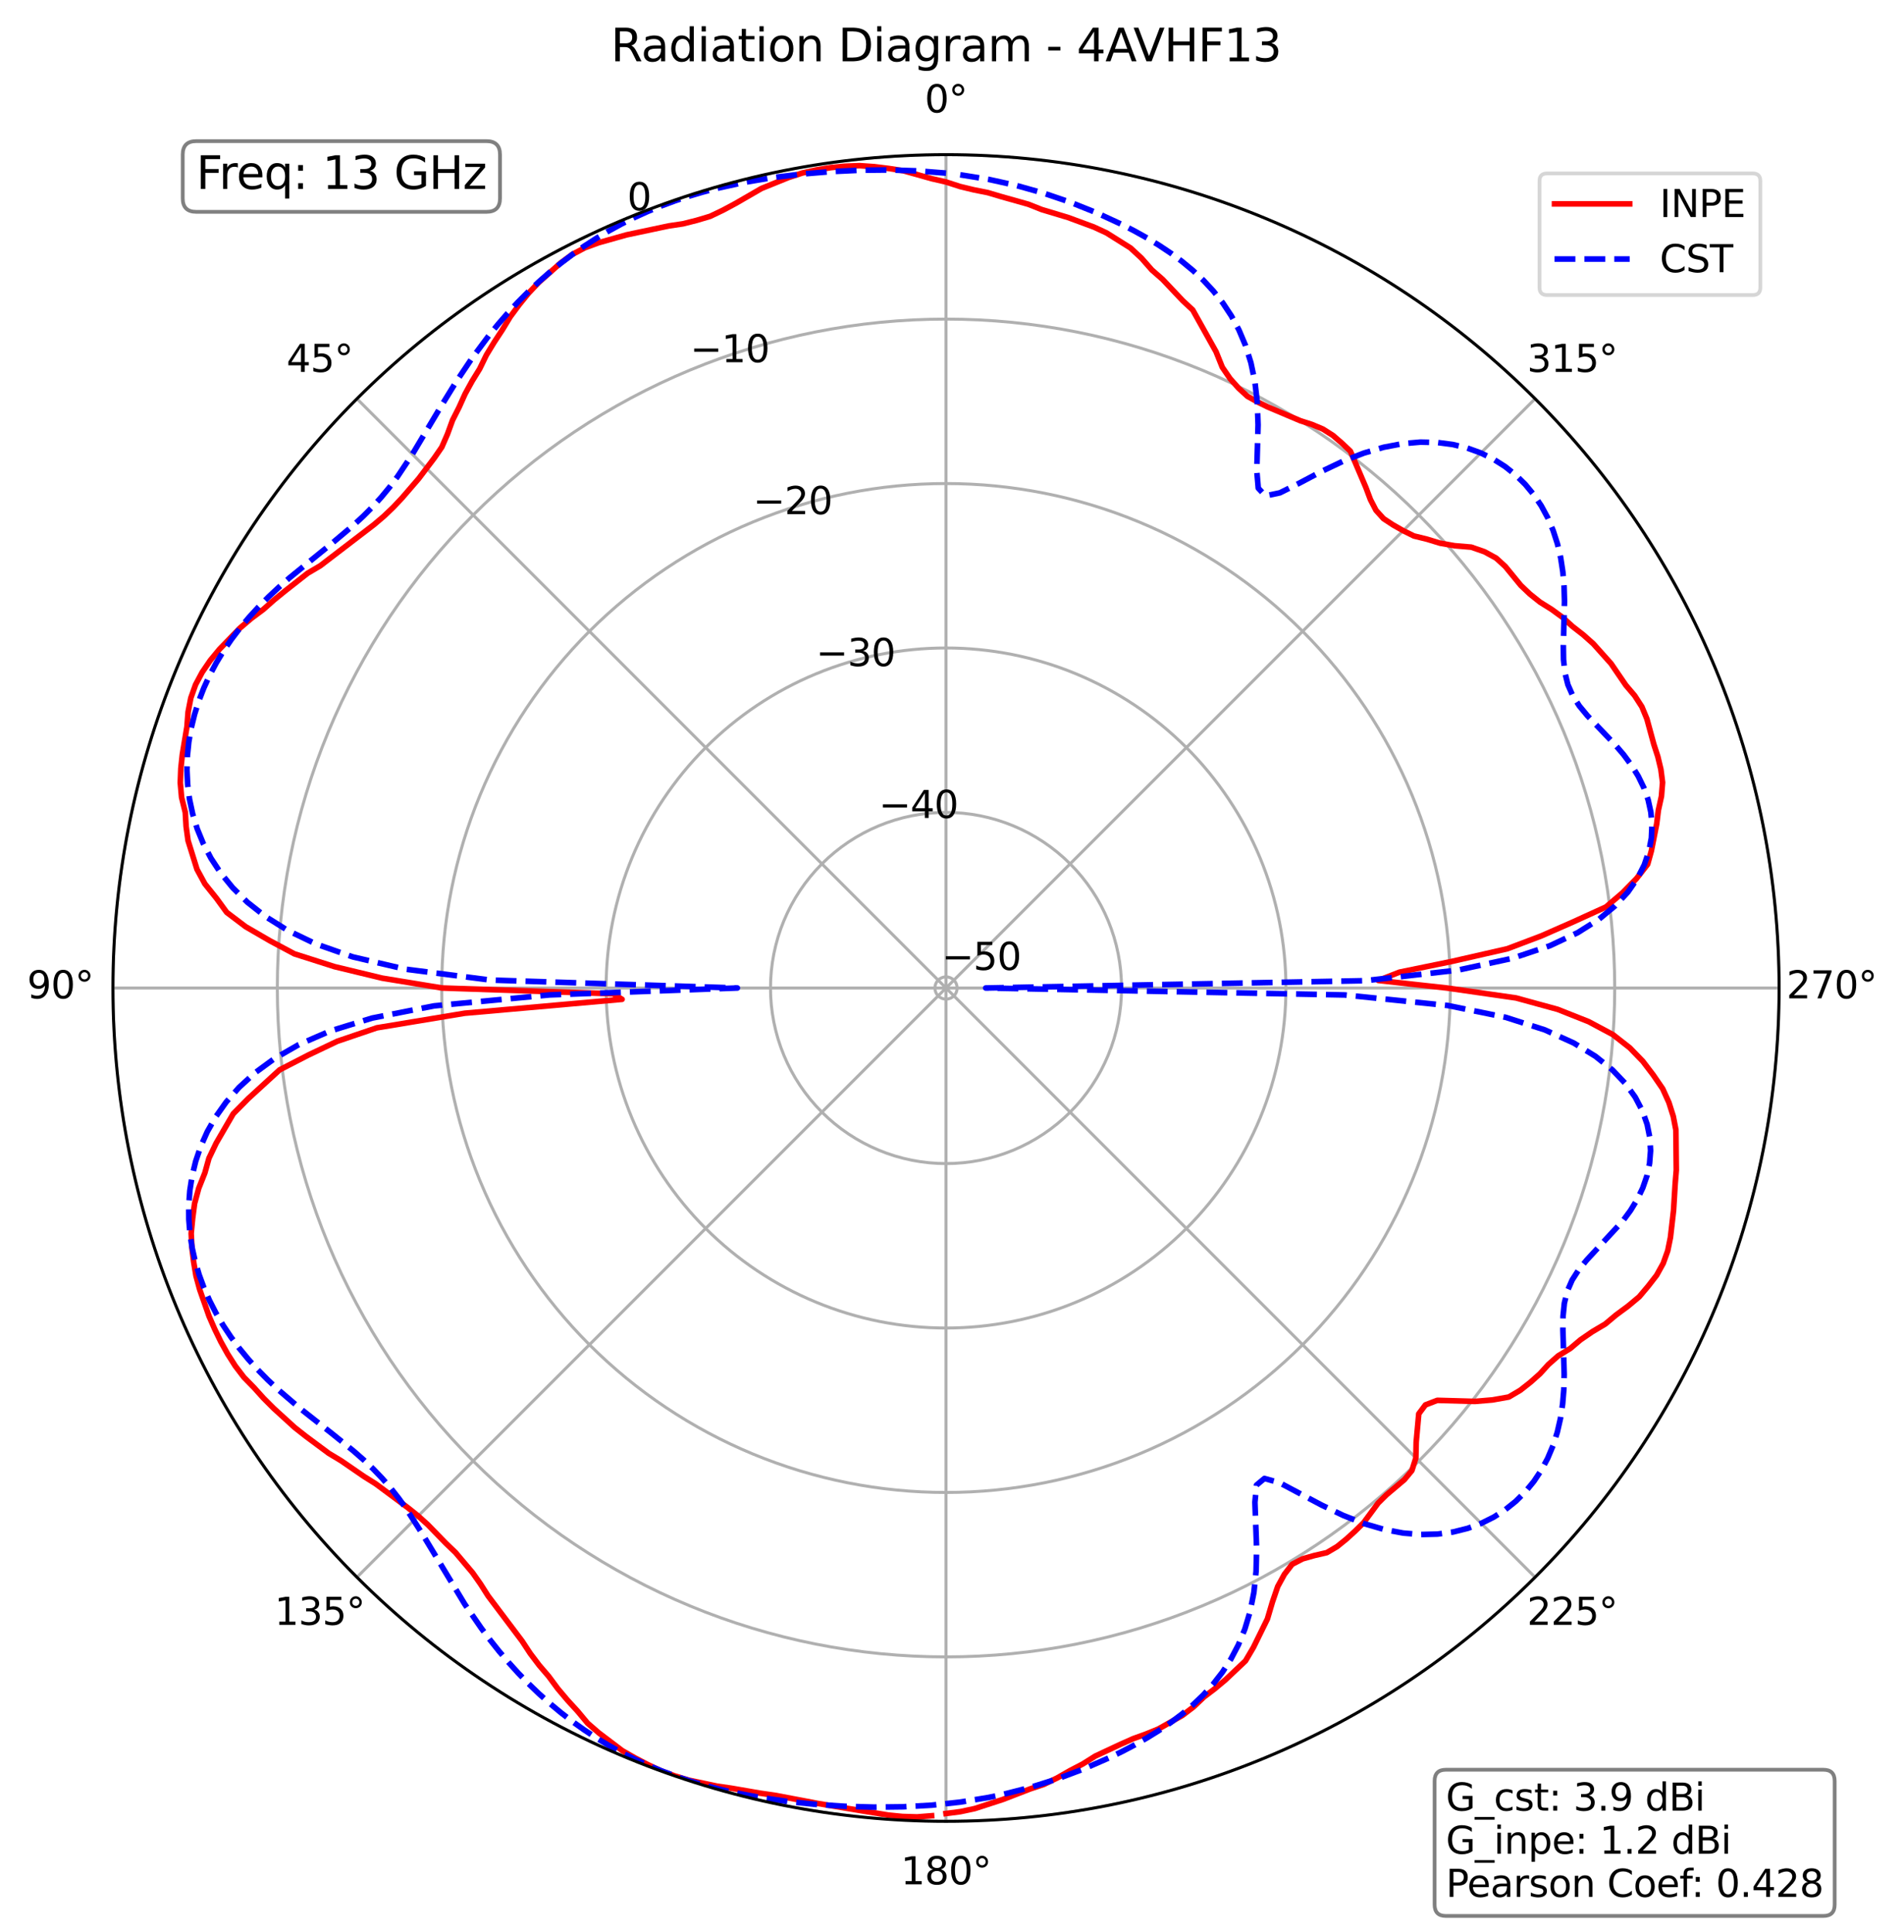 <?xml version="1.0" encoding="utf-8" standalone="no"?>
<!DOCTYPE svg PUBLIC "-//W3C//DTD SVG 1.1//EN"
  "http://www.w3.org/Graphics/SVG/1.1/DTD/svg11.dtd">
<svg xmlns:xlink="http://www.w3.org/1999/xlink" width="506.826pt" height="514.053pt" viewBox="0 0 506.826 514.053" xmlns="http://www.w3.org/2000/svg" version="1.1">
 <defs>
  <style type="text/css">*{stroke-linejoin: round; stroke-linecap: butt}</style>
 </defs>
 <g id="figure_1">
  <g id="patch_1">
   <path d="M 0 514.053 
L 506.826 514.053 
L 506.826 0 
L 0 0 
z
" style="fill: #ffffff"/>
  </g>
  <g id="axes_1">
   <g id="patch_2">
    <path d="M 473.582 262.917 
C 473.582 233.796 467.846 204.958 456.702 178.053 
C 445.558 151.149 429.222 126.701 408.63 106.109 
C 388.039 85.517 363.591 69.182 336.686 58.038 
C 309.782 46.893 280.944 41.157 251.822 41.157 
C 222.701 41.157 193.863 46.893 166.959 58.038 
C 140.054 69.182 115.606 85.517 95.014 106.109 
C 74.423 126.701 58.087 151.149 46.943 178.053 
C 35.799 204.958 30.062 233.796 30.062 262.917 
C 30.062 292.038 35.799 320.877 46.943 347.781 
C 58.087 374.686 74.423 399.133 95.014 419.725 
C 115.606 440.317 140.054 456.652 166.959 467.797 
C 193.863 478.941 222.701 484.677 251.822 484.677 
C 280.944 484.677 309.782 478.941 336.686 467.797 
C 363.591 456.652 388.039 440.317 408.63 419.725 
C 429.222 399.133 445.558 374.686 456.702 347.781 
C 467.846 320.877 473.582 292.038 473.582 262.917 
M 251.822 262.917 
C 251.822 262.917 251.822 262.917 251.822 262.917 
C 251.822 262.917 251.822 262.917 251.822 262.917 
C 251.822 262.917 251.822 262.917 251.822 262.917 
C 251.822 262.917 251.822 262.917 251.822 262.917 
C 251.822 262.917 251.822 262.917 251.822 262.917 
C 251.822 262.917 251.822 262.917 251.822 262.917 
C 251.822 262.917 251.822 262.917 251.822 262.917 
C 251.822 262.917 251.822 262.917 251.822 262.917 
C 251.822 262.917 251.822 262.917 251.822 262.917 
C 251.822 262.917 251.822 262.917 251.822 262.917 
C 251.822 262.917 251.822 262.917 251.822 262.917 
C 251.822 262.917 251.822 262.917 251.822 262.917 
C 251.822 262.917 251.822 262.917 251.822 262.917 
C 251.822 262.917 251.822 262.917 251.822 262.917 
C 251.822 262.917 251.822 262.917 251.822 262.917 
C 251.822 262.917 251.822 262.917 251.822 262.917 
M 473.582 262.917 
z
" style="fill: #ffffff"/>
   </g>
   <g id="matplotlib.axis_1">
    <g id="xtick_1">
     <g id="line2d_1">
      <path d="M 251.822 262.917 
L 251.822 41.157 
" clip-path="url(#pb2c6912ea1)" style="fill: none; stroke: #b0b0b0; stroke-width: 0.8; stroke-linecap: square"/>
     </g>
     <g id="text_1">
      <!-- 0° -->
      <g transform="translate(246.141 29.917)scale(0.1 -0.1)">
       <defs>
        <path id="DejaVuSans-30" d="M 2034 4250 
Q 1547 4250 1301 3770 
Q 1056 3291 1056 2328 
Q 1056 1369 1301 889 
Q 1547 409 2034 409 
Q 2525 409 2770 889 
Q 3016 1369 3016 2328 
Q 3016 3291 2770 3770 
Q 2525 4250 2034 4250 
z
M 2034 4750 
Q 2819 4750 3233 4129 
Q 3647 3509 3647 2328 
Q 3647 1150 3233 529 
Q 2819 -91 2034 -91 
Q 1250 -91 836 529 
Q 422 1150 422 2328 
Q 422 3509 836 4129 
Q 1250 4750 2034 4750 
z
" transform="scale(0.016)"/>
        <path id="DejaVuSans-b0" d="M 1600 4347 
Q 1350 4347 1178 4173 
Q 1006 4000 1006 3750 
Q 1006 3503 1178 3333 
Q 1350 3163 1600 3163 
Q 1850 3163 2022 3333 
Q 2194 3503 2194 3750 
Q 2194 3997 2020 4172 
Q 1847 4347 1600 4347 
z
M 1600 4750 
Q 1800 4750 1984 4673 
Q 2169 4597 2303 4453 
Q 2447 4313 2519 4134 
Q 2591 3956 2591 3750 
Q 2591 3338 2302 3052 
Q 2013 2766 1594 2766 
Q 1172 2766 890 3047 
Q 609 3328 609 3750 
Q 609 4169 896 4459 
Q 1184 4750 1600 4750 
z
" transform="scale(0.016)"/>
       </defs>
       <use xlink:href="#DejaVuSans-30"/>
       <use xlink:href="#DejaVuSans-b0" x="63.623"/>
      </g>
     </g>
    </g>
    <g id="xtick_2">
     <g id="line2d_2">
      <path d="M 251.822 262.917 
L 95.014 106.109 
" clip-path="url(#pb2c6912ea1)" style="fill: none; stroke: #b0b0b0; stroke-width: 0.8; stroke-linecap: square"/>
     </g>
     <g id="text_2">
      <!-- 45° -->
      <g transform="translate(76.253 98.969)scale(0.1 -0.1)">
       <defs>
        <path id="DejaVuSans-34" d="M 2419 4116 
L 825 1625 
L 2419 1625 
L 2419 4116 
z
M 2253 4666 
L 3047 4666 
L 3047 1625 
L 3713 1625 
L 3713 1100 
L 3047 1100 
L 3047 0 
L 2419 0 
L 2419 1100 
L 313 1100 
L 313 1709 
L 2253 4666 
z
" transform="scale(0.016)"/>
        <path id="DejaVuSans-35" d="M 691 4666 
L 3169 4666 
L 3169 4134 
L 1269 4134 
L 1269 2991 
Q 1406 3038 1543 3061 
Q 1681 3084 1819 3084 
Q 2600 3084 3056 2656 
Q 3513 2228 3513 1497 
Q 3513 744 3044 326 
Q 2575 -91 1722 -91 
Q 1428 -91 1123 -41 
Q 819 9 494 109 
L 494 744 
Q 775 591 1075 516 
Q 1375 441 1709 441 
Q 2250 441 2565 725 
Q 2881 1009 2881 1497 
Q 2881 1984 2565 2268 
Q 2250 2553 1709 2553 
Q 1456 2553 1204 2497 
Q 953 2441 691 2322 
L 691 4666 
z
" transform="scale(0.016)"/>
       </defs>
       <use xlink:href="#DejaVuSans-34"/>
       <use xlink:href="#DejaVuSans-35" x="63.623"/>
       <use xlink:href="#DejaVuSans-b0" x="127.246"/>
      </g>
     </g>
    </g>
    <g id="xtick_3">
     <g id="line2d_3">
      <path d="M 251.822 262.917 
L 30.062 262.917 
" clip-path="url(#pb2c6912ea1)" style="fill: none; stroke: #b0b0b0; stroke-width: 0.8; stroke-linecap: square"/>
     </g>
     <g id="text_3">
      <!-- 90° -->
      <g transform="translate(7.2 265.677)scale(0.1 -0.1)">
       <defs>
        <path id="DejaVuSans-39" d="M 703 97 
L 703 672 
Q 941 559 1184 500 
Q 1428 441 1663 441 
Q 2288 441 2617 861 
Q 2947 1281 2994 2138 
Q 2813 1869 2534 1725 
Q 2256 1581 1919 1581 
Q 1219 1581 811 2004 
Q 403 2428 403 3163 
Q 403 3881 828 4315 
Q 1253 4750 1959 4750 
Q 2769 4750 3195 4129 
Q 3622 3509 3622 2328 
Q 3622 1225 3098 567 
Q 2575 -91 1691 -91 
Q 1453 -91 1209 -44 
Q 966 3 703 97 
z
M 1959 2075 
Q 2384 2075 2632 2365 
Q 2881 2656 2881 3163 
Q 2881 3666 2632 3958 
Q 2384 4250 1959 4250 
Q 1534 4250 1286 3958 
Q 1038 3666 1038 3163 
Q 1038 2656 1286 2365 
Q 1534 2075 1959 2075 
z
" transform="scale(0.016)"/>
       </defs>
       <use xlink:href="#DejaVuSans-39"/>
       <use xlink:href="#DejaVuSans-30" x="63.623"/>
       <use xlink:href="#DejaVuSans-b0" x="127.246"/>
      </g>
     </g>
    </g>
    <g id="xtick_4">
     <g id="line2d_4">
      <path d="M 251.822 262.917 
L 95.014 419.725 
" clip-path="url(#pb2c6912ea1)" style="fill: none; stroke: #b0b0b0; stroke-width: 0.8; stroke-linecap: square"/>
     </g>
     <g id="text_4">
      <!-- 135° -->
      <g transform="translate(73.071 432.384)scale(0.1 -0.1)">
       <defs>
        <path id="DejaVuSans-31" d="M 794 531 
L 1825 531 
L 1825 4091 
L 703 3866 
L 703 4441 
L 1819 4666 
L 2450 4666 
L 2450 531 
L 3481 531 
L 3481 0 
L 794 0 
L 794 531 
z
" transform="scale(0.016)"/>
        <path id="DejaVuSans-33" d="M 2597 2516 
Q 3050 2419 3304 2112 
Q 3559 1806 3559 1356 
Q 3559 666 3084 287 
Q 2609 -91 1734 -91 
Q 1441 -91 1130 -33 
Q 819 25 488 141 
L 488 750 
Q 750 597 1062 519 
Q 1375 441 1716 441 
Q 2309 441 2620 675 
Q 2931 909 2931 1356 
Q 2931 1769 2642 2001 
Q 2353 2234 1838 2234 
L 1294 2234 
L 1294 2753 
L 1863 2753 
Q 2328 2753 2575 2939 
Q 2822 3125 2822 3475 
Q 2822 3834 2567 4026 
Q 2313 4219 1838 4219 
Q 1578 4219 1281 4162 
Q 984 4106 628 3988 
L 628 4550 
Q 988 4650 1302 4700 
Q 1616 4750 1894 4750 
Q 2613 4750 3031 4423 
Q 3450 4097 3450 3541 
Q 3450 3153 3228 2886 
Q 3006 2619 2597 2516 
z
" transform="scale(0.016)"/>
       </defs>
       <use xlink:href="#DejaVuSans-31"/>
       <use xlink:href="#DejaVuSans-33" x="63.623"/>
       <use xlink:href="#DejaVuSans-35" x="127.246"/>
       <use xlink:href="#DejaVuSans-b0" x="190.869"/>
      </g>
     </g>
    </g>
    <g id="xtick_5">
     <g id="line2d_5">
      <path d="M 251.822 262.917 
L 251.822 484.677 
" clip-path="url(#pb2c6912ea1)" style="fill: none; stroke: #b0b0b0; stroke-width: 0.8; stroke-linecap: square"/>
     </g>
     <g id="text_5">
      <!-- 180° -->
      <g transform="translate(239.779 501.437)scale(0.1 -0.1)">
       <defs>
        <path id="DejaVuSans-38" d="M 2034 2216 
Q 1584 2216 1326 1975 
Q 1069 1734 1069 1313 
Q 1069 891 1326 650 
Q 1584 409 2034 409 
Q 2484 409 2743 651 
Q 3003 894 3003 1313 
Q 3003 1734 2745 1975 
Q 2488 2216 2034 2216 
z
M 1403 2484 
Q 997 2584 770 2862 
Q 544 3141 544 3541 
Q 544 4100 942 4425 
Q 1341 4750 2034 4750 
Q 2731 4750 3128 4425 
Q 3525 4100 3525 3541 
Q 3525 3141 3298 2862 
Q 3072 2584 2669 2484 
Q 3125 2378 3379 2068 
Q 3634 1759 3634 1313 
Q 3634 634 3220 271 
Q 2806 -91 2034 -91 
Q 1263 -91 848 271 
Q 434 634 434 1313 
Q 434 1759 690 2068 
Q 947 2378 1403 2484 
z
M 1172 3481 
Q 1172 3119 1398 2916 
Q 1625 2713 2034 2713 
Q 2441 2713 2670 2916 
Q 2900 3119 2900 3481 
Q 2900 3844 2670 4047 
Q 2441 4250 2034 4250 
Q 1625 4250 1398 4047 
Q 1172 3844 1172 3481 
z
" transform="scale(0.016)"/>
       </defs>
       <use xlink:href="#DejaVuSans-31"/>
       <use xlink:href="#DejaVuSans-38" x="63.623"/>
       <use xlink:href="#DejaVuSans-30" x="127.246"/>
       <use xlink:href="#DejaVuSans-b0" x="190.869"/>
      </g>
     </g>
    </g>
    <g id="xtick_6">
     <g id="line2d_6">
      <path d="M 251.822 262.917 
L 408.63 419.725 
" clip-path="url(#pb2c6912ea1)" style="fill: none; stroke: #b0b0b0; stroke-width: 0.8; stroke-linecap: square"/>
     </g>
     <g id="text_6">
      <!-- 225° -->
      <g transform="translate(406.486 432.384)scale(0.1 -0.1)">
       <defs>
        <path id="DejaVuSans-32" d="M 1228 531 
L 3431 531 
L 3431 0 
L 469 0 
L 469 531 
Q 828 903 1448 1529 
Q 2069 2156 2228 2338 
Q 2531 2678 2651 2914 
Q 2772 3150 2772 3378 
Q 2772 3750 2511 3984 
Q 2250 4219 1831 4219 
Q 1534 4219 1204 4116 
Q 875 4013 500 3803 
L 500 4441 
Q 881 4594 1212 4672 
Q 1544 4750 1819 4750 
Q 2544 4750 2975 4387 
Q 3406 4025 3406 3419 
Q 3406 3131 3298 2873 
Q 3191 2616 2906 2266 
Q 2828 2175 2409 1742 
Q 1991 1309 1228 531 
z
" transform="scale(0.016)"/>
       </defs>
       <use xlink:href="#DejaVuSans-32"/>
       <use xlink:href="#DejaVuSans-32" x="63.623"/>
       <use xlink:href="#DejaVuSans-35" x="127.246"/>
       <use xlink:href="#DejaVuSans-b0" x="190.869"/>
      </g>
     </g>
    </g>
    <g id="xtick_7">
     <g id="line2d_7">
      <path d="M 251.822 262.917 
L 473.582 262.917 
" clip-path="url(#pb2c6912ea1)" style="fill: none; stroke: #b0b0b0; stroke-width: 0.8; stroke-linecap: square"/>
     </g>
     <g id="text_7">
      <!-- 270° -->
      <g transform="translate(475.539 265.677)scale(0.1 -0.1)">
       <defs>
        <path id="DejaVuSans-37" d="M 525 4666 
L 3525 4666 
L 3525 4397 
L 1831 0 
L 1172 0 
L 2766 4134 
L 525 4134 
L 525 4666 
z
" transform="scale(0.016)"/>
       </defs>
       <use xlink:href="#DejaVuSans-32"/>
       <use xlink:href="#DejaVuSans-37" x="63.623"/>
       <use xlink:href="#DejaVuSans-30" x="127.246"/>
       <use xlink:href="#DejaVuSans-b0" x="190.869"/>
      </g>
     </g>
    </g>
    <g id="xtick_8">
     <g id="line2d_8">
      <path d="M 251.822 262.917 
L 408.63 106.109 
" clip-path="url(#pb2c6912ea1)" style="fill: none; stroke: #b0b0b0; stroke-width: 0.8; stroke-linecap: square"/>
     </g>
     <g id="text_8">
      <!-- 315° -->
      <g transform="translate(406.486 98.969)scale(0.1 -0.1)">
       <use xlink:href="#DejaVuSans-33"/>
       <use xlink:href="#DejaVuSans-31" x="63.623"/>
       <use xlink:href="#DejaVuSans-35" x="127.246"/>
       <use xlink:href="#DejaVuSans-b0" x="190.869"/>
      </g>
     </g>
    </g>
   </g>
   <g id="matplotlib.axis_2">
    <g id="ytick_1">
     <g id="line2d_9">
      <path d="M 251.822 259.954 
C 251.433 259.954 251.048 260.03 250.688 260.179 
C 250.329 260.328 250.002 260.547 249.727 260.822 
C 249.452 261.097 249.234 261.424 249.085 261.783 
C 248.936 262.143 248.859 262.528 248.859 262.917 
C 248.859 263.306 248.936 263.692 249.085 264.051 
C 249.234 264.411 249.452 264.737 249.727 265.013 
C 250.002 265.288 250.329 265.506 250.688 265.655 
C 251.048 265.804 251.433 265.881 251.822 265.881 
C 252.212 265.881 252.597 265.804 252.957 265.655 
C 253.316 265.506 253.643 265.288 253.918 265.013 
C 254.193 264.737 254.411 264.411 254.56 264.051 
C 254.709 263.692 254.786 263.306 254.786 262.917 
C 254.786 262.528 254.709 262.143 254.56 261.783 
C 254.411 261.424 254.193 261.097 253.918 260.822 
C 253.643 260.547 253.316 260.328 252.957 260.179 
C 252.597 260.03 252.212 259.954 251.822 259.954 
" clip-path="url(#pb2c6912ea1)" style="fill: none; stroke: #b0b0b0; stroke-width: 0.8; stroke-linecap: square"/>
     </g>
     <g id="text_9">
      <!-- −50 -->
      <g transform="translate(250.688 258.1)scale(0.1 -0.1)">
       <defs>
        <path id="DejaVuSans-2212" d="M 678 2272 
L 4684 2272 
L 4684 1741 
L 678 1741 
L 678 2272 
z
" transform="scale(0.016)"/>
       </defs>
       <use xlink:href="#DejaVuSans-2212"/>
       <use xlink:href="#DejaVuSans-35" x="83.789"/>
       <use xlink:href="#DejaVuSans-30" x="147.412"/>
      </g>
     </g>
    </g>
    <g id="ytick_2">
     <g id="line2d_10">
      <path d="M 251.822 216.194 
C 245.687 216.194 239.611 217.403 233.942 219.751 
C 228.274 222.099 223.123 225.541 218.785 229.879 
C 214.446 234.218 211.004 239.369 208.656 245.037 
C 206.308 250.706 205.1 256.782 205.1 262.917 
C 205.1 269.053 206.308 275.129 208.656 280.797 
C 211.004 286.466 214.446 291.617 218.785 295.955 
C 223.123 300.294 228.274 303.735 233.942 306.083 
C 239.611 308.431 245.687 309.64 251.822 309.64 
C 257.958 309.64 264.034 308.431 269.703 306.083 
C 275.371 303.735 280.522 300.294 284.86 295.955 
C 289.199 291.617 292.641 286.466 294.989 280.797 
C 297.337 275.129 298.545 269.053 298.545 262.917 
C 298.545 256.782 297.337 250.706 294.989 245.037 
C 292.641 239.369 289.199 234.218 284.86 229.879 
C 280.522 225.541 275.371 222.099 269.703 219.751 
C 264.034 217.403 257.958 216.194 251.822 216.194 
" clip-path="url(#pb2c6912ea1)" style="fill: none; stroke: #b0b0b0; stroke-width: 0.8; stroke-linecap: square"/>
     </g>
     <g id="text_10">
      <!-- −40 -->
      <g transform="translate(233.942 217.671)scale(0.1 -0.1)">
       <use xlink:href="#DejaVuSans-2212"/>
       <use xlink:href="#DejaVuSans-34" x="83.789"/>
       <use xlink:href="#DejaVuSans-30" x="147.412"/>
      </g>
     </g>
    </g>
    <g id="ytick_3">
     <g id="line2d_11">
      <path d="M 251.822 172.435 
C 239.941 172.435 228.174 174.776 217.197 179.323 
C 206.219 183.87 196.244 190.535 187.842 198.937 
C 179.44 207.339 172.775 217.314 168.228 228.291 
C 163.681 239.269 161.34 251.035 161.34 262.917 
C 161.34 274.799 163.681 286.566 168.228 297.543 
C 172.775 308.521 179.44 318.496 187.842 326.898 
C 196.244 335.299 206.219 341.965 217.197 346.512 
C 228.174 351.059 239.941 353.399 251.822 353.399 
C 263.704 353.399 275.471 351.059 286.448 346.512 
C 297.426 341.965 307.401 335.299 315.803 326.898 
C 324.205 318.496 330.87 308.521 335.417 297.543 
C 339.964 286.566 342.305 274.799 342.305 262.917 
C 342.305 251.035 339.964 239.269 335.417 228.291 
C 330.87 217.314 324.205 207.339 315.803 198.937 
C 307.401 190.535 297.426 183.87 286.448 179.323 
C 275.471 174.776 263.704 172.435 251.822 172.435 
" clip-path="url(#pb2c6912ea1)" style="fill: none; stroke: #b0b0b0; stroke-width: 0.8; stroke-linecap: square"/>
     </g>
     <g id="text_11">
      <!-- −30 -->
      <g transform="translate(217.197 177.243)scale(0.1 -0.1)">
       <use xlink:href="#DejaVuSans-2212"/>
       <use xlink:href="#DejaVuSans-33" x="83.789"/>
       <use xlink:href="#DejaVuSans-30" x="147.412"/>
      </g>
     </g>
    </g>
    <g id="ytick_4">
     <g id="line2d_12">
      <path d="M 251.822 128.676 
C 234.194 128.676 216.737 132.148 200.451 138.894 
C 184.164 145.64 169.365 155.529 156.9 167.994 
C 144.434 180.459 134.546 195.259 127.8 211.545 
C 121.054 227.832 117.581 245.289 117.581 262.917 
C 117.581 280.546 121.054 298.003 127.8 314.289 
C 134.546 330.576 144.434 345.375 156.9 357.84 
C 169.365 370.305 184.164 380.194 200.451 386.94 
C 216.737 393.686 234.194 397.159 251.822 397.159 
C 269.451 397.159 286.908 393.686 303.194 386.94 
C 319.481 380.194 334.28 370.305 346.745 357.84 
C 359.211 345.375 369.099 330.576 375.845 314.289 
C 382.591 298.003 386.064 280.546 386.064 262.917 
C 386.064 245.289 382.591 227.832 375.845 211.545 
C 369.099 195.259 359.211 180.459 346.745 167.994 
C 334.28 155.529 319.481 145.64 303.194 138.894 
C 286.908 132.148 269.451 128.676 251.822 128.676 
" clip-path="url(#pb2c6912ea1)" style="fill: none; stroke: #b0b0b0; stroke-width: 0.8; stroke-linecap: square"/>
     </g>
     <g id="text_12">
      <!-- −20 -->
      <g transform="translate(200.451 136.815)scale(0.1 -0.1)">
       <use xlink:href="#DejaVuSans-2212"/>
       <use xlink:href="#DejaVuSans-32" x="83.789"/>
       <use xlink:href="#DejaVuSans-30" x="147.412"/>
      </g>
     </g>
    </g>
    <g id="ytick_5">
     <g id="line2d_13">
      <path d="M 251.822 84.917 
C 228.448 84.917 205.3 89.521 183.705 98.466 
C 162.109 107.411 142.486 120.523 125.957 137.052 
C 109.429 153.58 96.316 173.204 87.371 194.799 
C 78.426 216.395 73.822 239.542 73.822 262.917 
C 73.822 286.292 78.426 309.44 87.371 331.035 
C 96.316 352.631 109.429 372.254 125.957 388.783 
C 142.486 405.311 162.109 418.423 183.705 427.368 
C 205.3 436.314 228.448 440.918 251.822 440.918 
C 275.197 440.918 298.345 436.314 319.94 427.368 
C 341.536 418.423 361.159 405.311 377.688 388.783 
C 394.216 372.254 407.329 352.631 416.274 331.035 
C 425.219 309.44 429.823 286.292 429.823 262.917 
C 429.823 239.542 425.219 216.395 416.274 194.799 
C 407.329 173.204 394.216 153.58 377.688 137.052 
C 361.159 120.523 341.536 107.411 319.94 98.466 
C 298.345 89.521 275.197 84.917 251.822 84.917 
" clip-path="url(#pb2c6912ea1)" style="fill: none; stroke: #b0b0b0; stroke-width: 0.8; stroke-linecap: square"/>
     </g>
     <g id="text_13">
      <!-- −10 -->
      <g transform="translate(183.705 96.386)scale(0.1 -0.1)">
       <use xlink:href="#DejaVuSans-2212"/>
       <use xlink:href="#DejaVuSans-31" x="83.789"/>
       <use xlink:href="#DejaVuSans-30" x="147.412"/>
      </g>
     </g>
    </g>
    <g id="ytick_6">
     <g id="line2d_14">
      <path d="M 251.822 41.157 
C 222.701 41.157 193.863 46.893 166.959 58.038 
C 140.054 69.182 115.606 85.517 95.014 106.109 
C 74.423 126.701 58.087 151.149 46.943 178.053 
C 35.799 204.958 30.062 233.796 30.062 262.917 
C 30.062 292.038 35.799 320.877 46.943 347.781 
C 58.087 374.686 74.423 399.133 95.014 419.725 
C 115.606 440.317 140.054 456.652 166.959 467.797 
C 193.863 478.941 222.701 484.677 251.822 484.677 
C 280.944 484.677 309.782 478.941 336.686 467.797 
C 363.591 456.652 388.039 440.317 408.63 419.725 
C 429.222 399.133 445.558 374.686 456.702 347.781 
C 467.846 320.877 473.582 292.038 473.582 262.917 
C 473.582 233.796 467.846 204.958 456.702 178.053 
C 445.558 151.149 429.222 126.701 408.63 106.109 
C 388.039 85.517 363.591 69.182 336.686 58.038 
C 309.782 46.893 280.944 41.157 251.822 41.157 
" clip-path="url(#pb2c6912ea1)" style="fill: none; stroke: #b0b0b0; stroke-width: 0.8; stroke-linecap: square"/>
     </g>
     <g id="text_14">
      <!-- 0 -->
      <g transform="translate(166.959 55.958)scale(0.1 -0.1)">
       <use xlink:href="#DejaVuSans-30"/>
      </g>
     </g>
    </g>
   </g>
   <g id="line2d_15">
    <path d="M 251.822 482.594 
L 255.648 482.101 
L 259.448 481.288 
L 266.923 478.864 
L 274.223 476.047 
L 277.844 474.846 
L 281.369 473.155 
L 284.809 471.185 
L 288.232 469.405 
L 291.553 467.312 
L 298.285 464.168 
L 301.629 462.681 
L 305.021 461.456 
L 308.362 460.094 
L 314.721 456.498 
L 317.698 454.233 
L 320.489 451.578 
L 323.394 449.366 
L 326.202 447.014 
L 331.541 441.967 
L 333.647 438.391 
L 337.371 430.816 
L 338.702 426.315 
L 340.113 422.198 
L 341.899 418.935 
L 343.962 416.262 
L 346.744 414.824 
L 349.894 413.933 
L 353.175 413.178 
L 355.91 411.569 
L 358.375 409.574 
L 360.724 407.434 
L 362.989 405.204 
L 366.838 399.988 
L 369.061 397.784 
L 373.827 393.752 
L 375.831 391.332 
L 376.887 387.981 
L 376.973 383.773 
L 377.664 376.225 
L 379.441 373.854 
L 382.591 372.645 
L 392.63 372.928 
L 397.29 372.535 
L 401.63 371.759 
L 404.69 369.956 
L 407.377 367.84 
L 409.914 365.583 
L 412.164 363.11 
L 414.759 360.819 
L 417.981 358.849 
L 420.717 356.537 
L 423.848 354.385 
L 427.309 352.332 
L 430.196 349.916 
L 433.368 347.573 
L 436.353 345.076 
L 438.73 342.255 
L 440.987 339.344 
L 442.725 336.198 
L 443.933 332.84 
L 444.653 329.314 
L 445.48 322.124 
L 445.923 314.926 
L 446.216 311.385 
L 446.106 300.682 
L 445.404 297.051 
L 444.25 293.395 
L 442.59 289.728 
L 440.054 286.029 
L 437.3 282.412 
L 433.836 278.841 
L 429.355 275.331 
L 422.911 271.884 
L 414.636 268.603 
L 403.553 265.566 
L 385.123 262.917 
L 366.893 260.909 
L 372.526 258.702 
L 386.356 255.867 
L 401.264 252.467 
L 410.279 249.054 
L 418.63 245.385 
L 427.497 241.347 
L 431.87 237.613 
L 435.602 233.809 
L 438.591 229.985 
L 439.577 226.421 
L 440.994 219.243 
L 441.435 215.642 
L 442.263 211.889 
L 442.559 208.224 
L 442.111 204.74 
L 441.3 201.352 
L 440.226 198.045 
L 438.386 191.302 
L 437.051 188.08 
L 435.129 185.108 
L 432.783 182.348 
L 428.839 176.581 
L 424.118 171.306 
L 421.421 168.907 
L 418.542 166.662 
L 415.952 164.298 
L 413.044 162.175 
L 409.94 160.234 
L 407.246 158.083 
L 404.826 155.783 
L 400.69 150.737 
L 398.251 148.515 
L 395.174 146.833 
L 391.635 145.601 
L 387.208 145.228 
L 383.296 144.538 
L 379.889 143.494 
L 376.381 142.633 
L 373.52 141.22 
L 370.824 139.687 
L 368.288 138.023 
L 366.278 135.801 
L 364.8 132.951 
L 363.584 129.725 
L 359.465 120.071 
L 357.177 117.91 
L 354.793 115.86 
L 352.145 114.183 
L 349.212 112.951 
L 346.148 111.964 
L 337.516 108.321 
L 334.744 106.965 
L 332.053 105.456 
L 329.684 103.277 
L 327.437 100.761 
L 325.366 97.735 
L 323.697 93.593 
L 317.495 82.485 
L 314.81 79.988 
L 309.475 74.344 
L 306.613 71.84 
L 303.862 68.702 
L 300.924 65.981 
L 294.535 61.973 
L 291.184 60.421 
L 284.298 57.874 
L 277.259 55.753 
L 273.743 54.357 
L 266.548 52.331 
L 262.915 51.254 
L 259.239 50.524 
L 255.545 49.631 
L 251.822 48.426 
L 248.064 47.566 
L 240.424 45.425 
L 236.572 44.832 
L 232.701 44.355 
L 228.822 44.087 
L 224.971 44.23 
L 221.14 44.602 
L 217.341 45.21 
L 213.58 46.035 
L 209.898 47.233 
L 202.701 50.15 
L 195.87 54.098 
L 192.468 55.923 
L 189.04 57.564 
L 185.448 58.636 
L 181.8 59.557 
L 178.012 60.123 
L 166.754 62.508 
L 159.344 64.596 
L 155.735 65.909 
L 152.351 67.694 
L 149.235 69.978 
L 143.411 75.142 
L 140.709 77.993 
L 138.201 81.085 
L 135.824 84.296 
L 133.701 87.795 
L 131.521 91.109 
L 129.459 94.498 
L 127.676 98.169 
L 125.66 101.437 
L 123.803 104.826 
L 122.183 108.419 
L 120.465 111.808 
L 119.11 115.525 
L 117.602 118.984 
L 115.612 121.868 
L 111.453 127.364 
L 107.006 132.524 
L 104.67 134.999 
L 102.195 137.365 
L 99.55 139.61 
L 85.247 150.561 
L 81.873 152.551 
L 75.923 157.226 
L 72.949 159.645 
L 70.087 162.18 
L 66.873 164.578 
L 63.863 167.147 
L 58.446 172.744 
L 55.987 175.725 
L 53.834 178.876 
L 52.053 182.205 
L 50.793 185.749 
L 50.065 189.483 
L 49.77 193.345 
L 48.536 200.766 
L 48.139 204.512 
L 47.991 208.301 
L 48.335 212.182 
L 49.318 216.165 
L 49.539 219.92 
L 50.056 223.698 
L 52.436 231.338 
L 54.529 235.189 
L 57.645 239.075 
L 60.348 242.792 
L 65.393 246.607 
L 71.807 250.329 
L 78.353 253.826 
L 89.027 257.232 
L 101.746 260.298 
L 117.686 262.917 
L 163.227 264.464 
L 165.59 265.929 
L 123.682 269.633 
L 100.32 273.511 
L 89.783 277.094 
L 82.082 280.758 
L 74.428 284.699 
L 66.09 292.334 
L 62.094 296.371 
L 57.538 304.214 
L 55.624 308.213 
L 54.538 312.106 
L 52.899 316.219 
L 51.798 320.273 
L 51.277 324.23 
L 50.892 328.203 
L 51.085 332.036 
L 51.549 335.811 
L 52.178 339.554 
L 53.164 343.18 
L 55.647 350.26 
L 57.149 353.695 
L 58.791 357.065 
L 60.616 360.342 
L 62.635 363.51 
L 64.928 366.514 
L 67.621 369.266 
L 70.154 372.075 
L 72.836 374.76 
L 78.438 379.867 
L 81.434 382.225 
L 87.508 386.737 
L 90.801 388.721 
L 96.902 392.911 
L 100.026 394.872 
L 108.591 401.234 
L 111.318 403.422 
L 113.892 405.748 
L 118.735 410.726 
L 121.243 413.131 
L 125.808 418.532 
L 127.91 421.518 
L 129.922 424.684 
L 138.97 436.694 
L 141.158 440.018 
L 143.528 443.149 
L 146.06 446.103 
L 148.473 449.364 
L 151.059 452.426 
L 153.76 455.376 
L 156.405 458.552 
L 159.392 461.136 
L 165.666 465.888 
L 169.04 467.811 
L 172.484 469.601 
L 175.996 471.25 
L 179.625 472.595 
L 183.329 473.719 
L 190.917 475.321 
L 194.76 475.878 
L 202.354 477.19 
L 206.161 477.738 
L 213.694 479.153 
L 217.459 479.881 
L 228.82 481.774 
L 236.432 483.011 
L 240.268 483.394 
L 244.119 483.506 
L 247.978 483.195 
L 247.978 483.195 
" clip-path="url(#pb2c6912ea1)" style="fill: none; stroke: #ff0000; stroke-width: 1.5; stroke-linecap: square"/>
   </g>
   <g id="line2d_16">
    <path d="M 251.822 46.067 
L 244.229 45.469 
L 236.6 45.229 
L 228.951 45.305 
L 221.289 45.66 
L 213.627 46.297 
L 205.975 47.223 
L 198.358 48.483 
L 190.807 50.131 
L 187.068 51.115 
L 183.361 52.215 
L 179.691 53.433 
L 176.064 54.774 
L 172.487 56.242 
L 168.966 57.84 
L 165.504 59.563 
L 162.109 61.417 
L 158.783 63.394 
L 155.532 65.492 
L 152.361 67.714 
L 149.274 70.051 
L 146.271 72.498 
L 143.36 75.055 
L 140.54 77.712 
L 137.811 80.461 
L 135.178 83.301 
L 132.641 86.224 
L 130.196 89.216 
L 125.588 95.398 
L 121.322 101.762 
L 117.342 108.215 
L 109.778 120.872 
L 105.841 126.787 
L 103.744 129.587 
L 101.532 132.272 
L 99.198 134.85 
L 96.731 137.327 
L 94.139 139.721 
L 88.639 144.357 
L 77.1 153.739 
L 74.268 156.232 
L 71.508 158.813 
L 68.843 161.49 
L 66.294 164.27 
L 63.871 167.151 
L 61.599 170.139 
L 59.489 173.231 
L 57.554 176.423 
L 55.804 179.712 
L 54.252 183.093 
L 52.909 186.562 
L 51.792 190.112 
L 50.903 193.735 
L 50.259 197.425 
L 49.879 201.177 
L 49.771 204.98 
L 49.956 208.827 
L 50.455 212.711 
L 51.293 216.621 
L 52.499 220.55 
L 54.112 224.486 
L 56.177 228.42 
L 58.76 232.339 
L 61.943 236.231 
L 65.841 240.082 
L 70.628 243.873 
L 76.557 247.583 
L 84.06 251.186 
L 93.923 254.642 
L 107.797 257.888 
L 130.526 260.8 
L 196.278 262.917 
L 146.277 264.759 
L 115.538 267.676 
L 99.036 270.924 
L 87.836 274.384 
L 79.521 277.992 
L 73.039 281.708 
L 67.852 285.506 
L 63.642 289.364 
L 60.212 293.265 
L 57.427 297.194 
L 55.185 301.14 
L 53.426 305.088 
L 52.088 309.029 
L 51.134 312.954 
L 50.53 316.853 
L 50.25 320.717 
L 50.269 324.538 
L 50.571 328.308 
L 51.139 332.018 
L 51.961 335.661 
L 53.015 339.232 
L 54.296 342.723 
L 55.796 346.126 
L 57.494 349.438 
L 59.382 352.654 
L 61.454 355.766 
L 63.688 358.777 
L 66.077 361.68 
L 68.602 364.478 
L 71.252 367.17 
L 74.003 369.762 
L 79.73 374.676 
L 88.492 381.583 
L 94.115 386.132 
L 96.782 388.466 
L 99.322 390.88 
L 101.73 393.39 
L 104.008 396.01 
L 106.161 398.749 
L 108.207 401.605 
L 112.076 407.629 
L 123.714 426.888 
L 128.08 433.234 
L 130.399 436.328 
L 132.81 439.36 
L 135.319 442.317 
L 137.923 445.195 
L 140.625 447.98 
L 143.421 450.673 
L 146.314 453.26 
L 149.296 455.741 
L 152.367 458.109 
L 155.524 460.358 
L 158.761 462.488 
L 162.075 464.494 
L 165.463 466.368 
L 168.917 468.116 
L 172.432 469.736 
L 176.005 471.225 
L 179.627 472.587 
L 183.295 473.823 
L 187 474.941 
L 190.739 475.939 
L 194.505 476.829 
L 202.098 478.298 
L 209.742 479.404 
L 217.41 480.188 
L 225.084 480.683 
L 232.752 480.9 
L 240.403 480.807 
L 248.027 480.378 
L 255.604 479.559 
L 263.112 478.325 
L 266.831 477.55 
L 274.184 475.672 
L 281.403 473.393 
L 288.466 470.733 
L 295.354 467.718 
L 298.725 466.076 
L 302.041 464.334 
L 305.297 462.487 
L 308.484 460.519 
L 311.591 458.413 
L 314.607 456.149 
L 317.516 453.704 
L 320.298 451.052 
L 322.929 448.157 
L 325.388 444.997 
L 327.638 441.527 
L 329.645 437.71 
L 331.369 433.505 
L 332.761 428.866 
L 333.773 423.755 
L 334.357 418.143 
L 334.502 412.075 
L 334.047 399.762 
L 334.475 395.189 
L 336.58 393.433 
L 340.632 394.582 
L 351.791 400.511 
L 357.606 403.296 
L 363.208 405.484 
L 368.521 407.028 
L 373.533 407.966 
L 378.245 408.349 
L 382.67 408.238 
L 386.813 407.676 
L 390.683 406.712 
L 394.288 405.382 
L 397.625 403.717 
L 400.696 401.744 
L 403.501 399.489 
L 406.036 396.973 
L 408.298 394.216 
L 410.283 391.236 
L 411.986 388.051 
L 413.404 384.678 
L 414.536 381.135 
L 415.383 377.443 
L 415.956 373.627 
L 416.278 369.716 
L 416.373 365.74 
L 416.151 357.792 
L 416.025 353.936 
L 416.066 350.247 
L 416.419 346.783 
L 417.205 343.579 
L 418.484 340.633 
L 420.235 337.899 
L 422.368 335.309 
L 431.95 324.94 
L 434.029 322.12 
L 435.826 319.173 
L 437.293 316.1 
L 438.395 312.909 
L 439.095 309.61 
L 439.366 306.215 
L 439.164 302.738 
L 438.451 299.194 
L 437.182 295.601 
L 435.282 291.974 
L 432.663 288.333 
L 429.196 284.696 
L 424.696 281.087 
L 418.871 277.532 
L 411.213 274.063 
L 400.808 270.725 
L 385.44 267.583 
L 357.98 264.77 
L 262.382 262.917 
L 363.362 260.97 
L 388.107 258.158 
L 402.599 255.015 
L 412.553 251.678 
L 419.935 248.209 
L 425.58 244.655 
L 429.947 241.046 
L 433.313 237.41 
L 435.852 233.77 
L 437.69 230.144 
L 438.911 226.551 
L 439.579 223.008 
L 439.745 219.532 
L 439.443 216.138 
L 438.717 212.839 
L 437.587 209.65 
L 436.098 206.579 
L 434.279 203.633 
L 432.186 200.813 
L 429.87 198.113 
L 422.549 190.448 
L 420.407 187.859 
L 418.647 185.126 
L 417.354 182.182 
L 416.559 178.98 
L 416.197 175.517 
L 416.144 171.833 
L 416.454 160.044 
L 416.344 156.076 
L 416.011 152.171 
L 415.426 148.361 
L 414.564 144.679 
L 413.418 141.146 
L 411.988 137.782 
L 410.272 134.608 
L 408.274 131.639 
L 405.999 128.893 
L 403.451 126.39 
L 400.633 124.149 
L 397.548 122.192 
L 394.197 120.543 
L 390.58 119.23 
L 386.693 118.286 
L 382.535 117.746 
L 378.098 117.654 
L 373.372 118.06 
L 368.35 119.018 
L 363.033 120.575 
L 357.437 122.762 
L 351.654 125.511 
L 345.908 128.549 
L 340.705 131.143 
L 336.866 131.961 
L 334.939 129.903 
L 334.543 125.247 
L 334.888 113.063 
L 334.676 107.093 
L 334.036 101.565 
L 332.978 96.524 
L 331.546 91.949 
L 329.791 87.797 
L 327.756 84.03 
L 325.484 80.598 
L 323.008 77.473 
L 320.359 74.614 
L 317.563 71.993 
L 314.643 69.577 
L 311.616 67.341 
L 308.499 65.261 
L 305.305 63.318 
L 302.042 61.496 
L 298.721 59.779 
L 291.921 56.628 
L 284.938 53.832 
L 277.794 51.397 
L 270.507 49.351 
L 263.101 47.719 
L 255.6 46.516 
L 255.6 46.516 
" clip-path="url(#pb2c6912ea1)" style="fill: none; stroke-dasharray: 5.55,2.4; stroke-dashoffset: 0; stroke: #0000ff; stroke-width: 1.5"/>
   </g>
   <g id="patch_3">
    <path d="M 251.822 41.157 
C 222.701 41.157 193.863 46.893 166.959 58.038 
C 140.054 69.182 115.606 85.517 95.014 106.109 
C 74.423 126.701 58.087 151.149 46.943 178.053 
C 35.799 204.958 30.062 233.796 30.062 262.917 
C 30.062 292.038 35.799 320.877 46.943 347.781 
C 58.087 374.686 74.423 399.133 95.014 419.725 
C 115.606 440.317 140.054 456.652 166.959 467.797 
C 193.863 478.941 222.701 484.677 251.822 484.677 
C 280.944 484.677 309.782 478.941 336.686 467.797 
C 363.591 456.652 388.039 440.317 408.63 419.725 
C 429.222 399.133 445.558 374.686 456.702 347.781 
C 467.846 320.877 473.582 292.038 473.582 262.917 
C 473.582 233.796 467.846 204.958 456.702 178.053 
C 445.558 151.149 429.222 126.701 408.63 106.109 
C 388.039 85.517 363.591 69.182 336.686 58.038 
C 309.782 46.893 280.944 41.157 251.822 41.157 
" style="fill: none; stroke: #000000; stroke-width: 0.8; stroke-linejoin: miter; stroke-linecap: square"/>
   </g>
   <g id="text_15">
    <g id="patch_4">
     <path d="M 384.878 509.853 
L 485.369 509.853 
Q 488.369 509.853 488.369 506.853 
L 488.369 473.945 
Q 488.369 470.945 485.369 470.945 
L 384.878 470.945 
Q 381.878 470.945 381.878 473.945 
L 381.878 506.853 
Q 381.878 509.853 384.878 509.853 
z
" style="fill: #ffffff; stroke: #808080; stroke-linejoin: miter"/>
    </g>
    <!-- G_cst: 3.9 dBi -->
    <g transform="translate(384.878 481.822)scale(0.1 -0.1)">
     <defs>
      <path id="DejaVuSans-47" d="M 3809 666 
L 3809 1919 
L 2778 1919 
L 2778 2438 
L 4434 2438 
L 4434 434 
Q 4069 175 3628 42 
Q 3188 -91 2688 -91 
Q 1594 -91 976 548 
Q 359 1188 359 2328 
Q 359 3472 976 4111 
Q 1594 4750 2688 4750 
Q 3144 4750 3555 4637 
Q 3966 4525 4313 4306 
L 4313 3634 
Q 3963 3931 3569 4081 
Q 3175 4231 2741 4231 
Q 1884 4231 1454 3753 
Q 1025 3275 1025 2328 
Q 1025 1384 1454 906 
Q 1884 428 2741 428 
Q 3075 428 3337 486 
Q 3600 544 3809 666 
z
" transform="scale(0.016)"/>
      <path id="DejaVuSans-5f" d="M 3263 -1063 
L 3263 -1509 
L -63 -1509 
L -63 -1063 
L 3263 -1063 
z
" transform="scale(0.016)"/>
      <path id="DejaVuSans-63" d="M 3122 3366 
L 3122 2828 
Q 2878 2963 2633 3030 
Q 2388 3097 2138 3097 
Q 1578 3097 1268 2742 
Q 959 2388 959 1747 
Q 959 1106 1268 751 
Q 1578 397 2138 397 
Q 2388 397 2633 464 
Q 2878 531 3122 666 
L 3122 134 
Q 2881 22 2623 -34 
Q 2366 -91 2075 -91 
Q 1284 -91 818 406 
Q 353 903 353 1747 
Q 353 2603 823 3093 
Q 1294 3584 2113 3584 
Q 2378 3584 2631 3529 
Q 2884 3475 3122 3366 
z
" transform="scale(0.016)"/>
      <path id="DejaVuSans-73" d="M 2834 3397 
L 2834 2853 
Q 2591 2978 2328 3040 
Q 2066 3103 1784 3103 
Q 1356 3103 1142 2972 
Q 928 2841 928 2578 
Q 928 2378 1081 2264 
Q 1234 2150 1697 2047 
L 1894 2003 
Q 2506 1872 2764 1633 
Q 3022 1394 3022 966 
Q 3022 478 2636 193 
Q 2250 -91 1575 -91 
Q 1294 -91 989 -36 
Q 684 19 347 128 
L 347 722 
Q 666 556 975 473 
Q 1284 391 1588 391 
Q 1994 391 2212 530 
Q 2431 669 2431 922 
Q 2431 1156 2273 1281 
Q 2116 1406 1581 1522 
L 1381 1569 
Q 847 1681 609 1914 
Q 372 2147 372 2553 
Q 372 3047 722 3315 
Q 1072 3584 1716 3584 
Q 2034 3584 2315 3537 
Q 2597 3491 2834 3397 
z
" transform="scale(0.016)"/>
      <path id="DejaVuSans-74" d="M 1172 4494 
L 1172 3500 
L 2356 3500 
L 2356 3053 
L 1172 3053 
L 1172 1153 
Q 1172 725 1289 603 
Q 1406 481 1766 481 
L 2356 481 
L 2356 0 
L 1766 0 
Q 1100 0 847 248 
Q 594 497 594 1153 
L 594 3053 
L 172 3053 
L 172 3500 
L 594 3500 
L 594 4494 
L 1172 4494 
z
" transform="scale(0.016)"/>
      <path id="DejaVuSans-3a" d="M 750 794 
L 1409 794 
L 1409 0 
L 750 0 
L 750 794 
z
M 750 3309 
L 1409 3309 
L 1409 2516 
L 750 2516 
L 750 3309 
z
" transform="scale(0.016)"/>
      <path id="DejaVuSans-20" transform="scale(0.016)"/>
      <path id="DejaVuSans-2e" d="M 684 794 
L 1344 794 
L 1344 0 
L 684 0 
L 684 794 
z
" transform="scale(0.016)"/>
      <path id="DejaVuSans-64" d="M 2906 2969 
L 2906 4863 
L 3481 4863 
L 3481 0 
L 2906 0 
L 2906 525 
Q 2725 213 2448 61 
Q 2172 -91 1784 -91 
Q 1150 -91 751 415 
Q 353 922 353 1747 
Q 353 2572 751 3078 
Q 1150 3584 1784 3584 
Q 2172 3584 2448 3432 
Q 2725 3281 2906 2969 
z
M 947 1747 
Q 947 1113 1208 752 
Q 1469 391 1925 391 
Q 2381 391 2643 752 
Q 2906 1113 2906 1747 
Q 2906 2381 2643 2742 
Q 2381 3103 1925 3103 
Q 1469 3103 1208 2742 
Q 947 2381 947 1747 
z
" transform="scale(0.016)"/>
      <path id="DejaVuSans-42" d="M 1259 2228 
L 1259 519 
L 2272 519 
Q 2781 519 3026 730 
Q 3272 941 3272 1375 
Q 3272 1813 3026 2020 
Q 2781 2228 2272 2228 
L 1259 2228 
z
M 1259 4147 
L 1259 2741 
L 2194 2741 
Q 2656 2741 2882 2914 
Q 3109 3088 3109 3444 
Q 3109 3797 2882 3972 
Q 2656 4147 2194 4147 
L 1259 4147 
z
M 628 4666 
L 2241 4666 
Q 2963 4666 3353 4366 
Q 3744 4066 3744 3513 
Q 3744 3084 3544 2831 
Q 3344 2578 2956 2516 
Q 3422 2416 3680 2098 
Q 3938 1781 3938 1306 
Q 3938 681 3513 340 
Q 3088 0 2303 0 
L 628 0 
L 628 4666 
z
" transform="scale(0.016)"/>
      <path id="DejaVuSans-69" d="M 603 3500 
L 1178 3500 
L 1178 0 
L 603 0 
L 603 3500 
z
M 603 4863 
L 1178 4863 
L 1178 4134 
L 603 4134 
L 603 4863 
z
" transform="scale(0.016)"/>
     </defs>
     <use xlink:href="#DejaVuSans-47"/>
     <use xlink:href="#DejaVuSans-5f" x="77.49"/>
     <use xlink:href="#DejaVuSans-63" x="127.49"/>
     <use xlink:href="#DejaVuSans-73" x="182.471"/>
     <use xlink:href="#DejaVuSans-74" x="234.57"/>
     <use xlink:href="#DejaVuSans-3a" x="273.779"/>
     <use xlink:href="#DejaVuSans-20" x="307.471"/>
     <use xlink:href="#DejaVuSans-33" x="339.258"/>
     <use xlink:href="#DejaVuSans-2e" x="402.881"/>
     <use xlink:href="#DejaVuSans-39" x="434.668"/>
     <use xlink:href="#DejaVuSans-20" x="498.291"/>
     <use xlink:href="#DejaVuSans-64" x="530.078"/>
     <use xlink:href="#DejaVuSans-42" x="593.555"/>
     <use xlink:href="#DejaVuSans-69" x="662.158"/>
    </g>
    <!-- G_inpe: 1.2 dBi -->
    <g transform="translate(384.878 493.298)scale(0.1 -0.1)">
     <defs>
      <path id="DejaVuSans-6e" d="M 3513 2113 
L 3513 0 
L 2938 0 
L 2938 2094 
Q 2938 2591 2744 2837 
Q 2550 3084 2163 3084 
Q 1697 3084 1428 2787 
Q 1159 2491 1159 1978 
L 1159 0 
L 581 0 
L 581 3500 
L 1159 3500 
L 1159 2956 
Q 1366 3272 1645 3428 
Q 1925 3584 2291 3584 
Q 2894 3584 3203 3211 
Q 3513 2838 3513 2113 
z
" transform="scale(0.016)"/>
      <path id="DejaVuSans-70" d="M 1159 525 
L 1159 -1331 
L 581 -1331 
L 581 3500 
L 1159 3500 
L 1159 2969 
Q 1341 3281 1617 3432 
Q 1894 3584 2278 3584 
Q 2916 3584 3314 3078 
Q 3713 2572 3713 1747 
Q 3713 922 3314 415 
Q 2916 -91 2278 -91 
Q 1894 -91 1617 61 
Q 1341 213 1159 525 
z
M 3116 1747 
Q 3116 2381 2855 2742 
Q 2594 3103 2138 3103 
Q 1681 3103 1420 2742 
Q 1159 2381 1159 1747 
Q 1159 1113 1420 752 
Q 1681 391 2138 391 
Q 2594 391 2855 752 
Q 3116 1113 3116 1747 
z
" transform="scale(0.016)"/>
      <path id="DejaVuSans-65" d="M 3597 1894 
L 3597 1613 
L 953 1613 
Q 991 1019 1311 708 
Q 1631 397 2203 397 
Q 2534 397 2845 478 
Q 3156 559 3463 722 
L 3463 178 
Q 3153 47 2828 -22 
Q 2503 -91 2169 -91 
Q 1331 -91 842 396 
Q 353 884 353 1716 
Q 353 2575 817 3079 
Q 1281 3584 2069 3584 
Q 2775 3584 3186 3129 
Q 3597 2675 3597 1894 
z
M 3022 2063 
Q 3016 2534 2758 2815 
Q 2500 3097 2075 3097 
Q 1594 3097 1305 2825 
Q 1016 2553 972 2059 
L 3022 2063 
z
" transform="scale(0.016)"/>
     </defs>
     <use xlink:href="#DejaVuSans-47"/>
     <use xlink:href="#DejaVuSans-5f" x="77.49"/>
     <use xlink:href="#DejaVuSans-69" x="127.49"/>
     <use xlink:href="#DejaVuSans-6e" x="155.273"/>
     <use xlink:href="#DejaVuSans-70" x="218.652"/>
     <use xlink:href="#DejaVuSans-65" x="282.129"/>
     <use xlink:href="#DejaVuSans-3a" x="343.652"/>
     <use xlink:href="#DejaVuSans-20" x="377.344"/>
     <use xlink:href="#DejaVuSans-31" x="409.131"/>
     <use xlink:href="#DejaVuSans-2e" x="472.754"/>
     <use xlink:href="#DejaVuSans-32" x="504.541"/>
     <use xlink:href="#DejaVuSans-20" x="568.164"/>
     <use xlink:href="#DejaVuSans-64" x="599.951"/>
     <use xlink:href="#DejaVuSans-42" x="663.428"/>
     <use xlink:href="#DejaVuSans-69" x="732.031"/>
    </g>
    <!-- Pearson Coef: 0.428 -->
    <g transform="translate(384.878 504.774)scale(0.1 -0.1)">
     <defs>
      <path id="DejaVuSans-50" d="M 1259 4147 
L 1259 2394 
L 2053 2394 
Q 2494 2394 2734 2622 
Q 2975 2850 2975 3272 
Q 2975 3691 2734 3919 
Q 2494 4147 2053 4147 
L 1259 4147 
z
M 628 4666 
L 2053 4666 
Q 2838 4666 3239 4311 
Q 3641 3956 3641 3272 
Q 3641 2581 3239 2228 
Q 2838 1875 2053 1875 
L 1259 1875 
L 1259 0 
L 628 0 
L 628 4666 
z
" transform="scale(0.016)"/>
      <path id="DejaVuSans-61" d="M 2194 1759 
Q 1497 1759 1228 1600 
Q 959 1441 959 1056 
Q 959 750 1161 570 
Q 1363 391 1709 391 
Q 2188 391 2477 730 
Q 2766 1069 2766 1631 
L 2766 1759 
L 2194 1759 
z
M 3341 1997 
L 3341 0 
L 2766 0 
L 2766 531 
Q 2569 213 2275 61 
Q 1981 -91 1556 -91 
Q 1019 -91 701 211 
Q 384 513 384 1019 
Q 384 1609 779 1909 
Q 1175 2209 1959 2209 
L 2766 2209 
L 2766 2266 
Q 2766 2663 2505 2880 
Q 2244 3097 1772 3097 
Q 1472 3097 1187 3025 
Q 903 2953 641 2809 
L 641 3341 
Q 956 3463 1253 3523 
Q 1550 3584 1831 3584 
Q 2591 3584 2966 3190 
Q 3341 2797 3341 1997 
z
" transform="scale(0.016)"/>
      <path id="DejaVuSans-72" d="M 2631 2963 
Q 2534 3019 2420 3045 
Q 2306 3072 2169 3072 
Q 1681 3072 1420 2755 
Q 1159 2438 1159 1844 
L 1159 0 
L 581 0 
L 581 3500 
L 1159 3500 
L 1159 2956 
Q 1341 3275 1631 3429 
Q 1922 3584 2338 3584 
Q 2397 3584 2469 3576 
Q 2541 3569 2628 3553 
L 2631 2963 
z
" transform="scale(0.016)"/>
      <path id="DejaVuSans-6f" d="M 1959 3097 
Q 1497 3097 1228 2736 
Q 959 2375 959 1747 
Q 959 1119 1226 758 
Q 1494 397 1959 397 
Q 2419 397 2687 759 
Q 2956 1122 2956 1747 
Q 2956 2369 2687 2733 
Q 2419 3097 1959 3097 
z
M 1959 3584 
Q 2709 3584 3137 3096 
Q 3566 2609 3566 1747 
Q 3566 888 3137 398 
Q 2709 -91 1959 -91 
Q 1206 -91 779 398 
Q 353 888 353 1747 
Q 353 2609 779 3096 
Q 1206 3584 1959 3584 
z
" transform="scale(0.016)"/>
      <path id="DejaVuSans-43" d="M 4122 4306 
L 4122 3641 
Q 3803 3938 3442 4084 
Q 3081 4231 2675 4231 
Q 1875 4231 1450 3742 
Q 1025 3253 1025 2328 
Q 1025 1406 1450 917 
Q 1875 428 2675 428 
Q 3081 428 3442 575 
Q 3803 722 4122 1019 
L 4122 359 
Q 3791 134 3420 21 
Q 3050 -91 2638 -91 
Q 1578 -91 968 557 
Q 359 1206 359 2328 
Q 359 3453 968 4101 
Q 1578 4750 2638 4750 
Q 3056 4750 3426 4639 
Q 3797 4528 4122 4306 
z
" transform="scale(0.016)"/>
      <path id="DejaVuSans-66" d="M 2375 4863 
L 2375 4384 
L 1825 4384 
Q 1516 4384 1395 4259 
Q 1275 4134 1275 3809 
L 1275 3500 
L 2222 3500 
L 2222 3053 
L 1275 3053 
L 1275 0 
L 697 0 
L 697 3053 
L 147 3053 
L 147 3500 
L 697 3500 
L 697 3744 
Q 697 4328 969 4595 
Q 1241 4863 1831 4863 
L 2375 4863 
z
" transform="scale(0.016)"/>
     </defs>
     <use xlink:href="#DejaVuSans-50"/>
     <use xlink:href="#DejaVuSans-65" x="56.678"/>
     <use xlink:href="#DejaVuSans-61" x="118.201"/>
     <use xlink:href="#DejaVuSans-72" x="179.48"/>
     <use xlink:href="#DejaVuSans-73" x="220.594"/>
     <use xlink:href="#DejaVuSans-6f" x="272.693"/>
     <use xlink:href="#DejaVuSans-6e" x="333.875"/>
     <use xlink:href="#DejaVuSans-20" x="397.254"/>
     <use xlink:href="#DejaVuSans-43" x="429.041"/>
     <use xlink:href="#DejaVuSans-6f" x="498.865"/>
     <use xlink:href="#DejaVuSans-65" x="560.047"/>
     <use xlink:href="#DejaVuSans-66" x="621.57"/>
     <use xlink:href="#DejaVuSans-3a" x="653.15"/>
     <use xlink:href="#DejaVuSans-20" x="686.842"/>
     <use xlink:href="#DejaVuSans-30" x="718.629"/>
     <use xlink:href="#DejaVuSans-2e" x="782.252"/>
     <use xlink:href="#DejaVuSans-34" x="814.039"/>
     <use xlink:href="#DejaVuSans-32" x="877.662"/>
     <use xlink:href="#DejaVuSans-38" x="941.285"/>
    </g>
   </g>
   <g id="text_16">
    <g id="patch_5">
     <path d="M 52.239 56.371 
L 129.496 56.371 
Q 133.096 56.371 133.096 52.771 
L 133.096 41.157 
Q 133.096 37.557 129.496 37.557 
L 52.239 37.557 
Q 48.639 37.557 48.639 41.157 
L 48.639 52.771 
Q 48.639 56.371 52.239 56.371 
z
" style="fill: #ffffff; stroke: #808080; stroke-linejoin: miter"/>
    </g>
    <!-- Freq: 13 GHz -->
    <g transform="translate(52.239 50.275)scale(0.12 -0.12)">
     <defs>
      <path id="DejaVuSans-46" d="M 628 4666 
L 3309 4666 
L 3309 4134 
L 1259 4134 
L 1259 2759 
L 3109 2759 
L 3109 2228 
L 1259 2228 
L 1259 0 
L 628 0 
L 628 4666 
z
" transform="scale(0.016)"/>
      <path id="DejaVuSans-71" d="M 947 1747 
Q 947 1113 1208 752 
Q 1469 391 1925 391 
Q 2381 391 2643 752 
Q 2906 1113 2906 1747 
Q 2906 2381 2643 2742 
Q 2381 3103 1925 3103 
Q 1469 3103 1208 2742 
Q 947 2381 947 1747 
z
M 2906 525 
Q 2725 213 2448 61 
Q 2172 -91 1784 -91 
Q 1150 -91 751 415 
Q 353 922 353 1747 
Q 353 2572 751 3078 
Q 1150 3584 1784 3584 
Q 2172 3584 2448 3432 
Q 2725 3281 2906 2969 
L 2906 3500 
L 3481 3500 
L 3481 -1331 
L 2906 -1331 
L 2906 525 
z
" transform="scale(0.016)"/>
      <path id="DejaVuSans-48" d="M 628 4666 
L 1259 4666 
L 1259 2753 
L 3553 2753 
L 3553 4666 
L 4184 4666 
L 4184 0 
L 3553 0 
L 3553 2222 
L 1259 2222 
L 1259 0 
L 628 0 
L 628 4666 
z
" transform="scale(0.016)"/>
      <path id="DejaVuSans-7a" d="M 353 3500 
L 3084 3500 
L 3084 2975 
L 922 459 
L 3084 459 
L 3084 0 
L 275 0 
L 275 525 
L 2438 3041 
L 353 3041 
L 353 3500 
z
" transform="scale(0.016)"/>
     </defs>
     <use xlink:href="#DejaVuSans-46"/>
     <use xlink:href="#DejaVuSans-72" x="50.27"/>
     <use xlink:href="#DejaVuSans-65" x="89.133"/>
     <use xlink:href="#DejaVuSans-71" x="150.656"/>
     <use xlink:href="#DejaVuSans-3a" x="214.133"/>
     <use xlink:href="#DejaVuSans-20" x="247.824"/>
     <use xlink:href="#DejaVuSans-31" x="279.611"/>
     <use xlink:href="#DejaVuSans-33" x="343.234"/>
     <use xlink:href="#DejaVuSans-20" x="406.857"/>
     <use xlink:href="#DejaVuSans-47" x="438.645"/>
     <use xlink:href="#DejaVuSans-48" x="516.135"/>
     <use xlink:href="#DejaVuSans-7a" x="591.33"/>
    </g>
   </g>
   <g id="text_17">
    <!-- Radiation Diagram - 4AVHF13 -->
    <g transform="translate(162.578 16.318)scale(0.12 -0.12)">
     <defs>
      <path id="DejaVuSans-52" d="M 2841 2188 
Q 3044 2119 3236 1894 
Q 3428 1669 3622 1275 
L 4263 0 
L 3584 0 
L 2988 1197 
Q 2756 1666 2539 1819 
Q 2322 1972 1947 1972 
L 1259 1972 
L 1259 0 
L 628 0 
L 628 4666 
L 2053 4666 
Q 2853 4666 3247 4331 
Q 3641 3997 3641 3322 
Q 3641 2881 3436 2590 
Q 3231 2300 2841 2188 
z
M 1259 4147 
L 1259 2491 
L 2053 2491 
Q 2509 2491 2742 2702 
Q 2975 2913 2975 3322 
Q 2975 3731 2742 3939 
Q 2509 4147 2053 4147 
L 1259 4147 
z
" transform="scale(0.016)"/>
      <path id="DejaVuSans-44" d="M 1259 4147 
L 1259 519 
L 2022 519 
Q 2988 519 3436 956 
Q 3884 1394 3884 2338 
Q 3884 3275 3436 3711 
Q 2988 4147 2022 4147 
L 1259 4147 
z
M 628 4666 
L 1925 4666 
Q 3281 4666 3915 4102 
Q 4550 3538 4550 2338 
Q 4550 1131 3912 565 
Q 3275 0 1925 0 
L 628 0 
L 628 4666 
z
" transform="scale(0.016)"/>
      <path id="DejaVuSans-67" d="M 2906 1791 
Q 2906 2416 2648 2759 
Q 2391 3103 1925 3103 
Q 1463 3103 1205 2759 
Q 947 2416 947 1791 
Q 947 1169 1205 825 
Q 1463 481 1925 481 
Q 2391 481 2648 825 
Q 2906 1169 2906 1791 
z
M 3481 434 
Q 3481 -459 3084 -895 
Q 2688 -1331 1869 -1331 
Q 1566 -1331 1297 -1286 
Q 1028 -1241 775 -1147 
L 775 -588 
Q 1028 -725 1275 -790 
Q 1522 -856 1778 -856 
Q 2344 -856 2625 -561 
Q 2906 -266 2906 331 
L 2906 616 
Q 2728 306 2450 153 
Q 2172 0 1784 0 
Q 1141 0 747 490 
Q 353 981 353 1791 
Q 353 2603 747 3093 
Q 1141 3584 1784 3584 
Q 2172 3584 2450 3431 
Q 2728 3278 2906 2969 
L 2906 3500 
L 3481 3500 
L 3481 434 
z
" transform="scale(0.016)"/>
      <path id="DejaVuSans-6d" d="M 3328 2828 
Q 3544 3216 3844 3400 
Q 4144 3584 4550 3584 
Q 5097 3584 5394 3201 
Q 5691 2819 5691 2113 
L 5691 0 
L 5113 0 
L 5113 2094 
Q 5113 2597 4934 2840 
Q 4756 3084 4391 3084 
Q 3944 3084 3684 2787 
Q 3425 2491 3425 1978 
L 3425 0 
L 2847 0 
L 2847 2094 
Q 2847 2600 2669 2842 
Q 2491 3084 2119 3084 
Q 1678 3084 1418 2786 
Q 1159 2488 1159 1978 
L 1159 0 
L 581 0 
L 581 3500 
L 1159 3500 
L 1159 2956 
Q 1356 3278 1631 3431 
Q 1906 3584 2284 3584 
Q 2666 3584 2933 3390 
Q 3200 3197 3328 2828 
z
" transform="scale(0.016)"/>
      <path id="DejaVuSans-2d" d="M 313 2009 
L 1997 2009 
L 1997 1497 
L 313 1497 
L 313 2009 
z
" transform="scale(0.016)"/>
      <path id="DejaVuSans-41" d="M 2188 4044 
L 1331 1722 
L 3047 1722 
L 2188 4044 
z
M 1831 4666 
L 2547 4666 
L 4325 0 
L 3669 0 
L 3244 1197 
L 1141 1197 
L 716 0 
L 50 0 
L 1831 4666 
z
" transform="scale(0.016)"/>
      <path id="DejaVuSans-56" d="M 1831 0 
L 50 4666 
L 709 4666 
L 2188 738 
L 3669 4666 
L 4325 4666 
L 2547 0 
L 1831 0 
z
" transform="scale(0.016)"/>
     </defs>
     <use xlink:href="#DejaVuSans-52"/>
     <use xlink:href="#DejaVuSans-61" x="67.232"/>
     <use xlink:href="#DejaVuSans-64" x="128.512"/>
     <use xlink:href="#DejaVuSans-69" x="191.988"/>
     <use xlink:href="#DejaVuSans-61" x="219.771"/>
     <use xlink:href="#DejaVuSans-74" x="281.051"/>
     <use xlink:href="#DejaVuSans-69" x="320.26"/>
     <use xlink:href="#DejaVuSans-6f" x="348.043"/>
     <use xlink:href="#DejaVuSans-6e" x="409.225"/>
     <use xlink:href="#DejaVuSans-20" x="472.604"/>
     <use xlink:href="#DejaVuSans-44" x="504.391"/>
     <use xlink:href="#DejaVuSans-69" x="581.393"/>
     <use xlink:href="#DejaVuSans-61" x="609.176"/>
     <use xlink:href="#DejaVuSans-67" x="670.455"/>
     <use xlink:href="#DejaVuSans-72" x="733.932"/>
     <use xlink:href="#DejaVuSans-61" x="775.045"/>
     <use xlink:href="#DejaVuSans-6d" x="836.324"/>
     <use xlink:href="#DejaVuSans-20" x="933.736"/>
     <use xlink:href="#DejaVuSans-2d" x="965.523"/>
     <use xlink:href="#DejaVuSans-20" x="1001.607"/>
     <use xlink:href="#DejaVuSans-34" x="1033.395"/>
     <use xlink:href="#DejaVuSans-41" x="1097.018"/>
     <use xlink:href="#DejaVuSans-56" x="1159.051"/>
     <use xlink:href="#DejaVuSans-48" x="1227.459"/>
     <use xlink:href="#DejaVuSans-46" x="1302.654"/>
     <use xlink:href="#DejaVuSans-31" x="1360.174"/>
     <use xlink:href="#DejaVuSans-33" x="1423.797"/>
    </g>
   </g>
   <g id="legend_1">
    <g id="patch_6">
     <path d="M 411.803 78.513 
L 466.582 78.513 
Q 468.582 78.513 468.582 76.513 
L 468.582 48.157 
Q 468.582 46.157 466.582 46.157 
L 411.803 46.157 
Q 409.803 46.157 409.803 48.157 
L 409.803 76.513 
Q 409.803 78.513 411.803 78.513 
z
" style="fill: #ffffff; opacity: 0.8; stroke: #cccccc; stroke-linejoin: miter"/>
    </g>
    <g id="line2d_17">
     <path d="M 413.803 54.256 
L 423.803 54.256 
L 433.803 54.256 
" style="fill: none; stroke: #ff0000; stroke-width: 1.5; stroke-linecap: square"/>
    </g>
    <g id="text_18">
     <!-- INPE -->
     <g transform="translate(441.803 57.756)scale(0.1 -0.1)">
      <defs>
       <path id="DejaVuSans-49" d="M 628 4666 
L 1259 4666 
L 1259 0 
L 628 0 
L 628 4666 
z
" transform="scale(0.016)"/>
       <path id="DejaVuSans-4e" d="M 628 4666 
L 1478 4666 
L 3547 763 
L 3547 4666 
L 4159 4666 
L 4159 0 
L 3309 0 
L 1241 3903 
L 1241 0 
L 628 0 
L 628 4666 
z
" transform="scale(0.016)"/>
       <path id="DejaVuSans-45" d="M 628 4666 
L 3578 4666 
L 3578 4134 
L 1259 4134 
L 1259 2753 
L 3481 2753 
L 3481 2222 
L 1259 2222 
L 1259 531 
L 3634 531 
L 3634 0 
L 628 0 
L 628 4666 
z
" transform="scale(0.016)"/>
      </defs>
      <use xlink:href="#DejaVuSans-49"/>
      <use xlink:href="#DejaVuSans-4e" x="29.492"/>
      <use xlink:href="#DejaVuSans-50" x="104.297"/>
      <use xlink:href="#DejaVuSans-45" x="164.6"/>
     </g>
    </g>
    <g id="line2d_18">
     <path d="M 413.803 68.934 
L 423.803 68.934 
L 433.803 68.934 
" style="fill: none; stroke-dasharray: 5.55,2.4; stroke-dashoffset: 0; stroke: #0000ff; stroke-width: 1.5"/>
    </g>
    <g id="text_19">
     <!-- CST -->
     <g transform="translate(441.803 72.434)scale(0.1 -0.1)">
      <defs>
       <path id="DejaVuSans-53" d="M 3425 4513 
L 3425 3897 
Q 3066 4069 2747 4153 
Q 2428 4238 2131 4238 
Q 1616 4238 1336 4038 
Q 1056 3838 1056 3469 
Q 1056 3159 1242 3001 
Q 1428 2844 1947 2747 
L 2328 2669 
Q 3034 2534 3370 2195 
Q 3706 1856 3706 1288 
Q 3706 609 3251 259 
Q 2797 -91 1919 -91 
Q 1588 -91 1214 -16 
Q 841 59 441 206 
L 441 856 
Q 825 641 1194 531 
Q 1563 422 1919 422 
Q 2459 422 2753 634 
Q 3047 847 3047 1241 
Q 3047 1584 2836 1778 
Q 2625 1972 2144 2069 
L 1759 2144 
Q 1053 2284 737 2584 
Q 422 2884 422 3419 
Q 422 4038 858 4394 
Q 1294 4750 2059 4750 
Q 2388 4750 2728 4690 
Q 3069 4631 3425 4513 
z
" transform="scale(0.016)"/>
       <path id="DejaVuSans-54" d="M -19 4666 
L 3928 4666 
L 3928 4134 
L 2272 4134 
L 2272 0 
L 1638 0 
L 1638 4134 
L -19 4134 
L -19 4666 
z
" transform="scale(0.016)"/>
      </defs>
      <use xlink:href="#DejaVuSans-43"/>
      <use xlink:href="#DejaVuSans-53" x="69.824"/>
      <use xlink:href="#DejaVuSans-54" x="133.301"/>
     </g>
    </g>
   </g>
  </g>
 </g>
 <defs>
  <clipPath id="pb2c6912ea1">
   <path d="M 473.582 262.917 
C 473.582 233.796 467.846 204.958 456.702 178.053 
C 445.558 151.149 429.222 126.701 408.63 106.109 
C 388.039 85.517 363.591 69.182 336.686 58.038 
C 309.782 46.893 280.944 41.157 251.822 41.157 
C 222.701 41.157 193.863 46.893 166.959 58.038 
C 140.054 69.182 115.606 85.517 95.014 106.109 
C 74.423 126.701 58.087 151.149 46.943 178.053 
C 35.799 204.958 30.062 233.796 30.062 262.917 
C 30.062 292.038 35.799 320.877 46.943 347.781 
C 58.087 374.686 74.423 399.133 95.014 419.725 
C 115.606 440.317 140.054 456.652 166.959 467.797 
C 193.863 478.941 222.701 484.677 251.822 484.677 
C 280.944 484.677 309.782 478.941 336.686 467.797 
C 363.591 456.652 388.039 440.317 408.63 419.725 
C 429.222 399.133 445.558 374.686 456.702 347.781 
C 467.846 320.877 473.582 292.038 473.582 262.917 
M 251.822 262.917 
C 251.822 262.917 251.822 262.917 251.822 262.917 
C 251.822 262.917 251.822 262.917 251.822 262.917 
C 251.822 262.917 251.822 262.917 251.822 262.917 
C 251.822 262.917 251.822 262.917 251.822 262.917 
C 251.822 262.917 251.822 262.917 251.822 262.917 
C 251.822 262.917 251.822 262.917 251.822 262.917 
C 251.822 262.917 251.822 262.917 251.822 262.917 
C 251.822 262.917 251.822 262.917 251.822 262.917 
C 251.822 262.917 251.822 262.917 251.822 262.917 
C 251.822 262.917 251.822 262.917 251.822 262.917 
C 251.822 262.917 251.822 262.917 251.822 262.917 
C 251.822 262.917 251.822 262.917 251.822 262.917 
C 251.822 262.917 251.822 262.917 251.822 262.917 
C 251.822 262.917 251.822 262.917 251.822 262.917 
C 251.822 262.917 251.822 262.917 251.822 262.917 
C 251.822 262.917 251.822 262.917 251.822 262.917 
M 473.582 262.917 
z
"/>
  </clipPath>
 </defs>
</svg>
